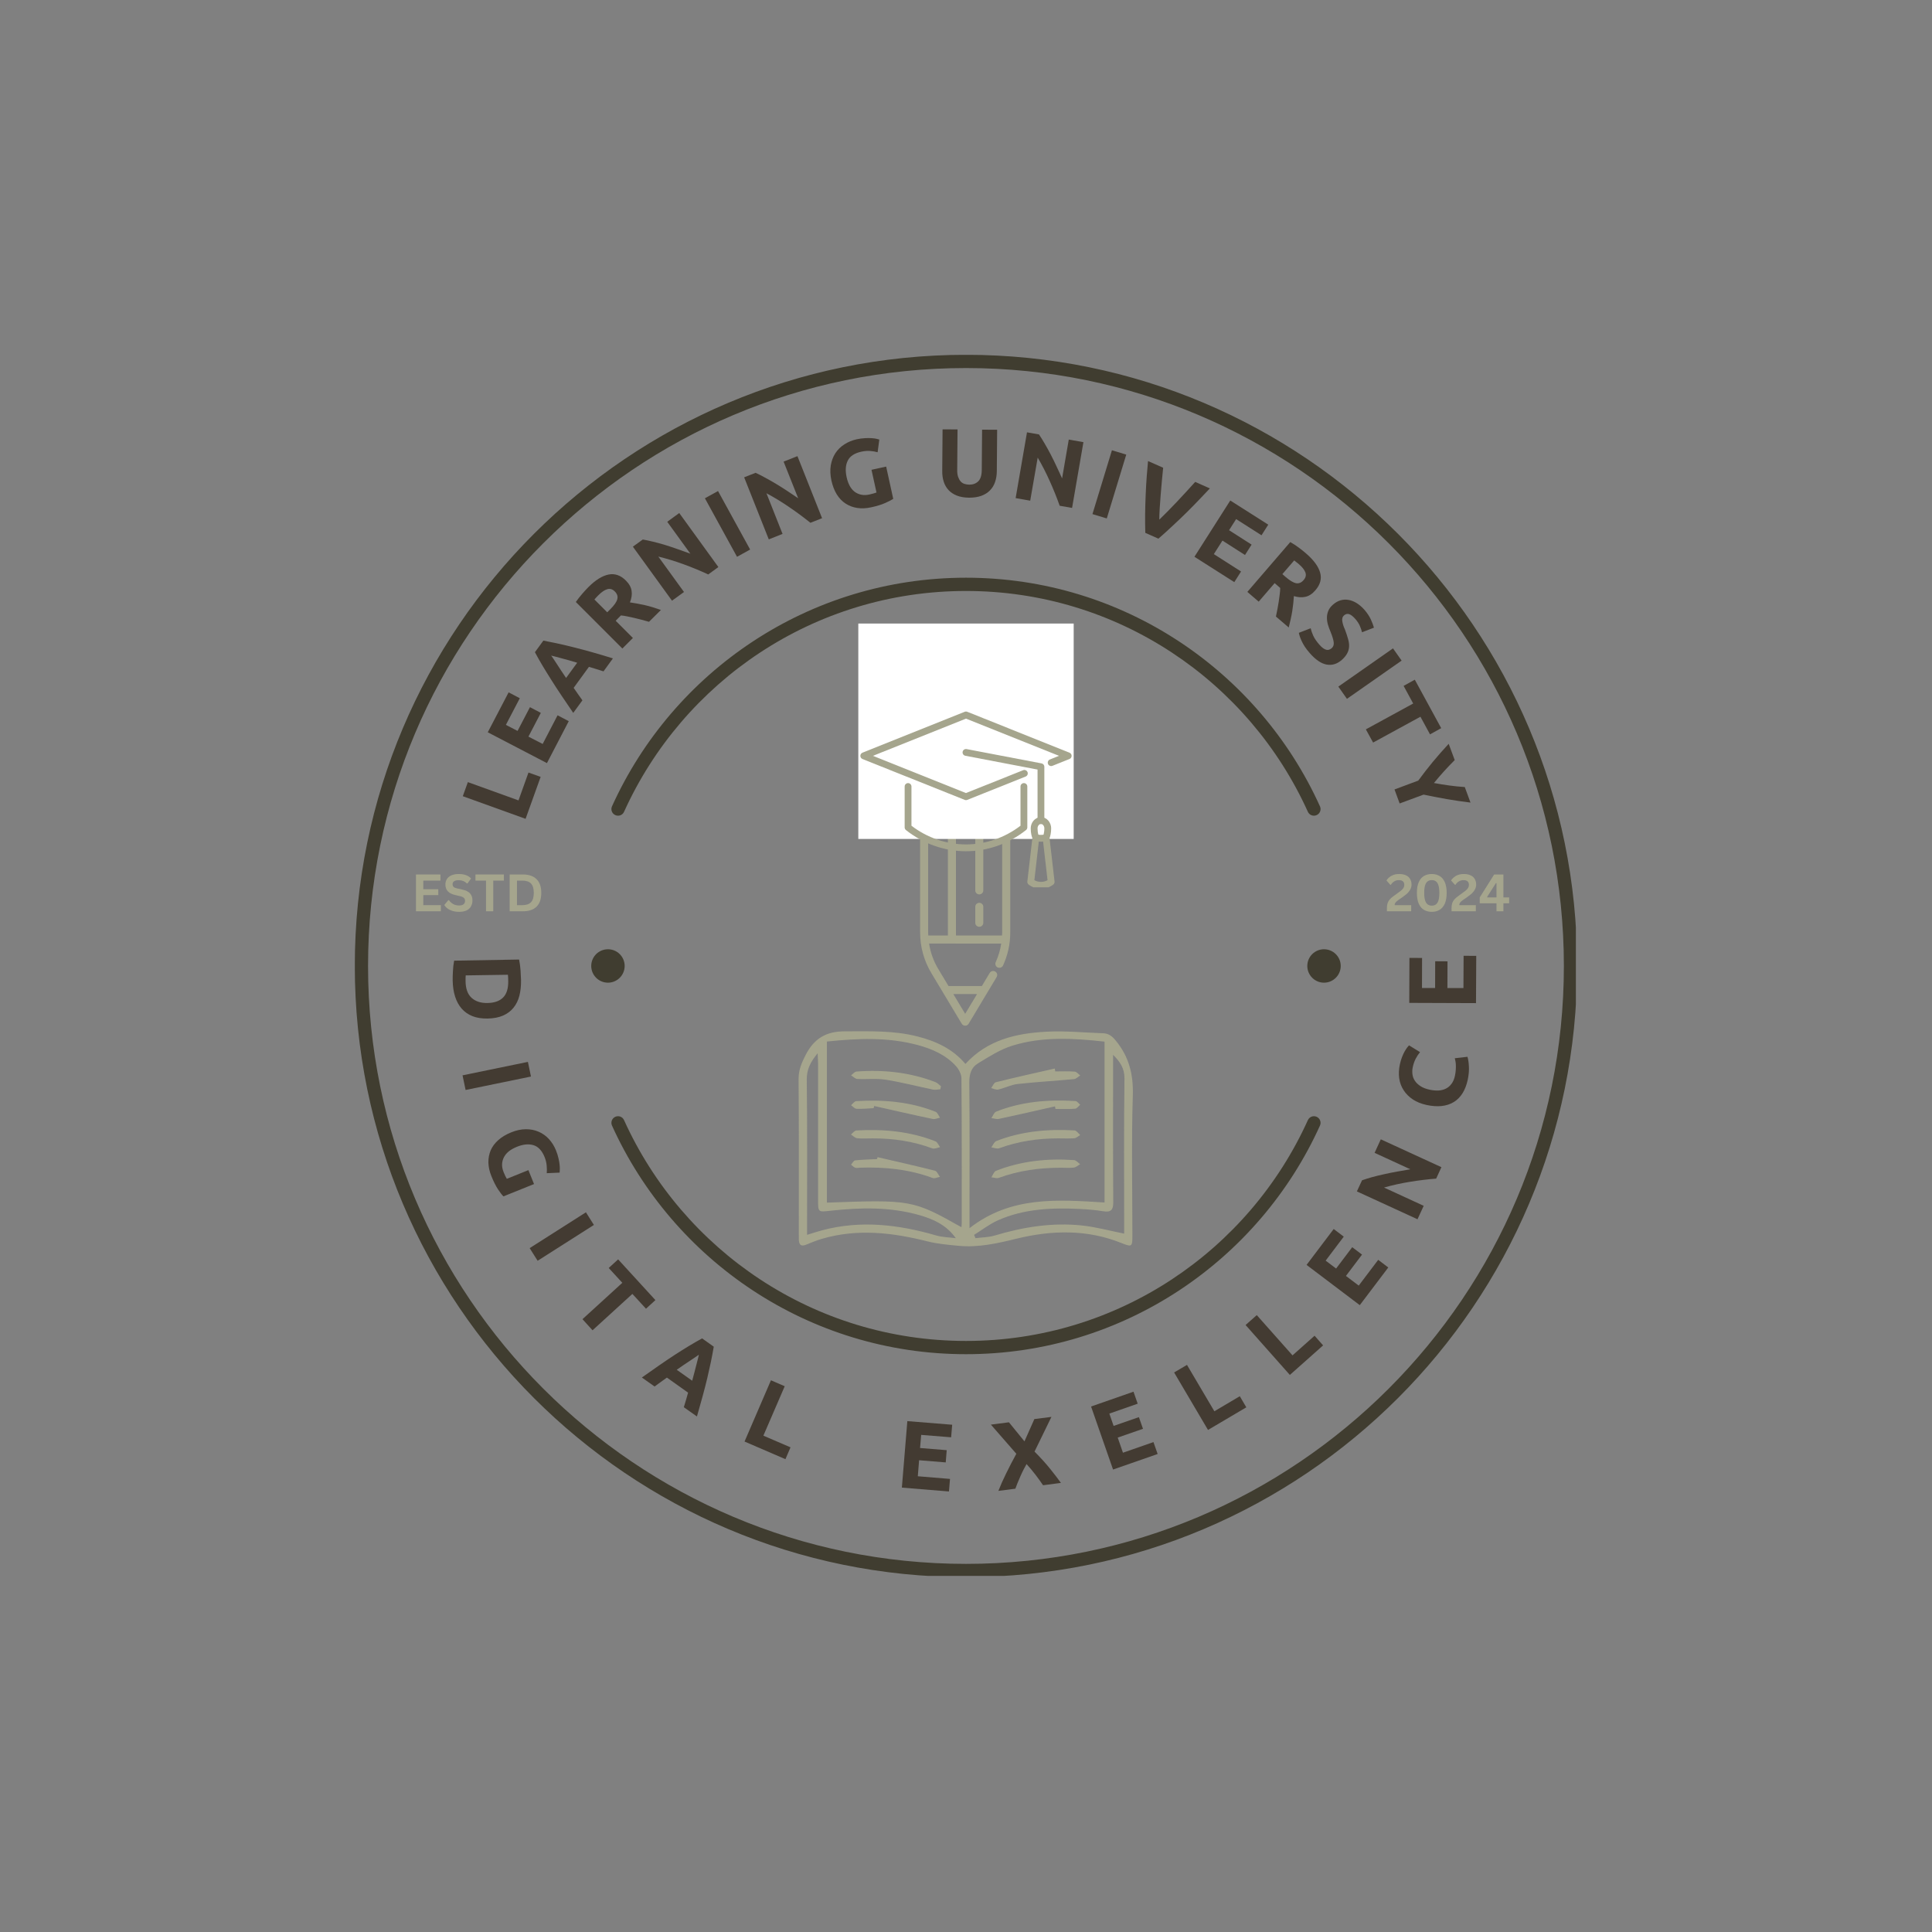 <svg xmlns="http://www.w3.org/2000/svg" xmlns:xlink="http://www.w3.org/1999/xlink" width="500" zoomAndPan="magnify" viewBox="0 0 375 375" height="500" preserveAspectRatio="xMidYMid meet" version="1.0"><rect x="0" y="0" width="375" height="375" fill="#808080" stroke="none"/><defs><g/><clipPath id="3ffdafcf75"><path d="M 68.875 68.875 L 305.875 68.875 L 305.875 305.875 L 68.875 305.875 Z M 68.875 68.875 " clip-rule="nonzero"/></clipPath><clipPath id="3c58215ea6"><path d="M 178 127 L 197 127 L 197 200 L 178 200 Z M 178 127 " clip-rule="nonzero"/></clipPath><clipPath id="4666e57ecf"><path d="M 148.289 160.441 L 187.961 120.766 L 227.098 159.906 L 187.426 199.578 Z M 148.289 160.441 " clip-rule="nonzero"/></clipPath><clipPath id="74f2a8b6b6"><path d="M 148.289 160.441 L 187.961 120.766 L 227.098 159.906 L 187.426 199.578 Z M 148.289 160.441 " clip-rule="nonzero"/></clipPath><clipPath id="a44667ab14"><path d="M 166.598 121.035 L 208.402 121.035 L 208.402 162.836 L 166.598 162.836 Z M 166.598 121.035 " clip-rule="nonzero"/></clipPath><clipPath id="418291fb1c"><path d="M 166.961 138.109 L 207.902 138.109 L 207.902 156 L 166.961 156 Z M 166.961 138.109 " clip-rule="nonzero"/></clipPath><clipPath id="e334b91f88"><path d="M 199 158 L 205 158 L 205 172.23 L 199 172.23 Z M 199 158 " clip-rule="nonzero"/></clipPath></defs><g clip-path="url(#3ffdafcf75)"><path fill="#403d30" d="M 187.5 306.117 C 122.027 306.117 68.867 252.957 68.867 187.492 C 68.867 122.023 122.027 68.867 187.5 68.867 C 252.969 68.867 306.117 122.023 306.117 187.492 C 306.117 252.957 252.969 306.117 187.5 306.117 Z M 187.5 303.547 C 251.543 303.547 303.547 251.543 303.547 187.492 C 303.547 123.438 251.543 71.438 187.5 71.438 C 123.449 71.438 71.438 123.438 71.438 187.492 C 71.438 251.543 123.449 303.547 187.5 303.547 Z M 260.234 187.492 C 260.234 189.281 258.777 190.738 256.988 190.738 C 255.203 190.738 253.746 189.281 253.746 187.492 C 253.746 185.699 255.203 184.25 256.988 184.25 C 258.777 184.25 260.234 185.699 260.234 187.492 Z M 121.125 157.578 C 120.836 158.223 120.082 158.504 119.43 158.211 C 118.785 157.922 118.496 157.16 118.785 156.516 C 130.613 130.355 156.945 112.133 187.5 112.133 C 218.047 112.133 244.379 130.355 256.207 156.516 C 256.5 157.16 256.207 157.922 255.562 158.211 C 254.914 158.504 254.16 158.223 253.859 157.578 C 242.441 132.301 217.012 114.707 187.5 114.707 C 157.98 114.707 132.551 132.301 121.125 157.578 Z M 253.859 217.414 C 254.16 216.762 254.914 216.48 255.562 216.77 C 256.207 217.062 256.5 217.824 256.207 218.469 C 244.379 244.625 218.047 262.848 187.5 262.848 C 156.945 262.848 130.613 244.625 118.785 218.469 C 118.496 217.824 118.785 217.062 119.43 216.77 C 120.082 216.48 120.836 216.762 121.125 217.414 C 132.551 242.68 157.98 260.277 187.5 260.277 C 217.012 260.277 242.441 242.68 253.859 217.414 Z M 121.246 187.492 C 121.246 189.281 119.789 190.738 118.008 190.738 C 116.207 190.738 114.758 189.281 114.758 187.492 C 114.758 185.699 116.207 184.25 118.008 184.25 C 119.789 184.25 121.246 185.699 121.246 187.492 Z M 121.246 187.492 " fill-opacity="1" fill-rule="evenodd"/></g><g fill="#433b32" fill-opacity="1"><g transform="translate(87.944, 184.965)"><g><path d="M 2.453 4.359 C 2.441 4.492 2.43 4.648 2.422 4.828 C 2.422 5.016 2.422 5.234 2.422 5.484 C 2.441 6.941 2.828 8.016 3.578 8.703 C 4.336 9.398 5.363 9.738 6.656 9.719 C 8.008 9.695 9.023 9.344 9.703 8.656 C 10.391 7.977 10.723 6.91 10.703 5.453 C 10.703 5.254 10.695 5.047 10.688 4.828 C 10.676 4.617 10.66 4.422 10.641 4.234 Z M 6.703 12.734 C 5.578 12.754 4.594 12.598 3.75 12.266 C 2.914 11.93 2.219 11.441 1.656 10.797 C 1.102 10.16 0.68 9.383 0.391 8.469 C 0.098 7.551 -0.055 6.52 -0.078 5.375 C -0.086 4.852 -0.07 4.242 -0.031 3.547 C 0 2.848 0.078 2.164 0.203 1.5 L 12.812 1.281 C 12.945 1.945 13.039 2.645 13.094 3.375 C 13.145 4.102 13.176 4.727 13.188 5.25 C 13.207 6.363 13.102 7.375 12.875 8.281 C 12.645 9.188 12.266 9.969 11.734 10.625 C 11.211 11.281 10.535 11.789 9.703 12.156 C 8.867 12.52 7.867 12.711 6.703 12.734 Z M 6.703 12.734 "/></g></g></g><g fill="#433b32" fill-opacity="1"><g transform="translate(89.482, 207.252)"><g><path d="M 12.984 -1.141 L 13.578 1.703 L 0.891 4.312 L 0.297 1.469 Z M 12.984 -1.141 "/></g></g></g><g fill="#433b32" fill-opacity="1"><g transform="translate(92.843, 221.355)"><g><path d="M 12.859 3.219 C 12.348 1.969 11.629 1.203 10.703 0.922 C 9.773 0.641 8.707 0.742 7.5 1.234 C 6.906 1.473 6.395 1.754 5.969 2.078 C 5.551 2.41 5.227 2.785 5 3.203 C 4.77 3.629 4.641 4.086 4.609 4.578 C 4.586 5.078 4.688 5.602 4.906 6.156 C 5.031 6.445 5.141 6.695 5.234 6.906 C 5.336 7.125 5.438 7.305 5.531 7.453 L 9.719 5.766 L 10.812 8.469 L 4.875 10.859 C 4.602 10.598 4.25 10.141 3.812 9.484 C 3.383 8.828 2.957 7.973 2.531 6.922 C 2.164 6.016 1.973 5.133 1.953 4.281 C 1.941 3.438 2.094 2.645 2.406 1.906 C 2.727 1.176 3.219 0.52 3.875 -0.062 C 4.539 -0.656 5.375 -1.156 6.375 -1.562 C 7.375 -1.969 8.32 -2.172 9.219 -2.172 C 10.113 -2.18 10.941 -2.02 11.703 -1.688 C 12.461 -1.363 13.129 -0.891 13.703 -0.266 C 14.273 0.359 14.727 1.082 15.062 1.906 C 15.289 2.469 15.457 2.992 15.562 3.484 C 15.676 3.973 15.75 4.398 15.781 4.766 C 15.82 5.129 15.832 5.438 15.812 5.688 C 15.801 5.945 15.789 6.133 15.781 6.25 L 13.281 6.359 C 13.32 5.91 13.316 5.414 13.266 4.875 C 13.223 4.344 13.086 3.789 12.859 3.219 Z M 12.859 3.219 "/></g></g></g><g fill="#433b32" fill-opacity="1"><g transform="translate(101.995, 240.995)"><g><path d="M 11.734 -5.688 L 13.281 -3.234 L 2.359 3.719 L 0.812 1.266 Z M 11.734 -5.688 "/></g></g></g><g fill="#433b32" fill-opacity="1"><g transform="translate(110.167, 252.896)"><g><path d="M 17.047 -0.547 L 15.219 1.125 L 12.578 -1.75 L 4.844 5.312 L 2.891 3.156 L 10.625 -3.906 L 7.984 -6.781 L 9.812 -8.453 Z M 17.047 -0.547 "/></g></g></g><g fill="#433b32" fill-opacity="1"><g transform="translate(124.432, 267.264)"><g><path d="M 8.297 5.875 C 8.441 5.426 8.582 4.961 8.719 4.484 C 8.852 4.004 8.988 3.523 9.125 3.047 L 5.016 0.125 C 4.609 0.414 4.203 0.707 3.797 1 C 3.391 1.289 3 1.578 2.625 1.859 L 0.156 0.109 C 1.352 -0.742 2.473 -1.531 3.516 -2.25 C 4.555 -2.969 5.547 -3.633 6.484 -4.25 C 7.43 -4.863 8.344 -5.438 9.219 -5.969 C 10.094 -6.5 10.969 -7.004 11.844 -7.484 L 14.109 -5.875 C 13.941 -4.895 13.754 -3.898 13.547 -2.891 C 13.336 -1.891 13.102 -0.844 12.844 0.25 C 12.582 1.344 12.285 2.5 11.953 3.719 C 11.617 4.945 11.25 6.266 10.844 7.672 Z M 11.219 -4.312 C 11.07 -4.195 10.852 -4.047 10.562 -3.859 C 10.27 -3.672 9.938 -3.445 9.562 -3.188 C 9.188 -2.938 8.77 -2.66 8.312 -2.359 C 7.863 -2.055 7.398 -1.734 6.922 -1.391 L 9.922 0.734 C 10.078 0.16 10.223 -0.383 10.359 -0.906 C 10.504 -1.438 10.629 -1.922 10.734 -2.359 C 10.848 -2.797 10.945 -3.18 11.031 -3.516 C 11.113 -3.848 11.176 -4.113 11.219 -4.312 Z M 11.219 -4.312 "/></g></g></g><g fill="#433b32" fill-opacity="1"><g transform="translate(143.141, 279.208)"><g><path d="M 10.297 1.719 L 9.312 4.016 L 1.375 0.594 L 6.5 -11.297 L 9.172 -10.141 L 5.031 -0.547 Z M 10.297 1.719 "/></g></g></g><g fill="#433b32" fill-opacity="1"><g transform="translate(160.882, 285.86)"><g/></g></g><g fill="#433b32" fill-opacity="1"><g transform="translate(173.552, 288.619)"><g><path d="M 1.5 0.125 L 2.562 -12.781 L 11.266 -12.078 L 11.062 -9.641 L 5.25 -10.109 L 5.031 -7.562 L 10.203 -7.141 L 10.016 -4.766 L 4.844 -5.188 L 4.594 -2.078 L 10.844 -1.562 L 10.641 0.875 Z M 1.5 0.125 "/></g></g></g><g fill="#433b32" fill-opacity="1"><g transform="translate(193.598, 289.409)"><g><path d="M 8.859 -1.125 C 8.41 -1.789 7.922 -2.469 7.391 -3.156 C 6.867 -3.844 6.289 -4.535 5.656 -5.234 C 5.508 -4.984 5.32 -4.641 5.094 -4.203 C 4.875 -3.773 4.66 -3.32 4.453 -2.844 C 4.254 -2.375 4.062 -1.922 3.875 -1.484 C 3.695 -1.047 3.566 -0.703 3.484 -0.453 L 0.188 -0.031 C 0.602 -1.094 1.102 -2.219 1.688 -3.406 C 2.27 -4.602 2.93 -5.879 3.672 -7.234 L -1.266 -12.891 L 2.234 -13.344 L 5.25 -9.641 L 7.172 -13.969 L 10.484 -14.391 L 7.203 -7.656 C 8.41 -6.445 9.438 -5.312 10.281 -4.25 C 11.133 -3.188 11.816 -2.297 12.328 -1.578 Z M 8.859 -1.125 "/></g></g></g><g fill="#433b32" fill-opacity="1"><g transform="translate(214.62, 285.737)"><g><path d="M 1.422 -0.5 L -2.844 -12.734 L 5.391 -15.609 L 6.203 -13.281 L 0.703 -11.359 L 1.531 -8.969 L 6.438 -10.672 L 7.234 -8.406 L 2.328 -6.703 L 3.344 -3.766 L 9.266 -5.828 L 10.078 -3.516 Z M 1.422 -0.5 "/></g></g></g><g fill="#433b32" fill-opacity="1"><g transform="translate(233.176, 278.317)"><g><path d="M 7.469 -7.312 L 8.734 -5.156 L 1.297 -0.766 L -5.281 -11.922 L -2.781 -13.391 L 2.531 -4.391 Z M 7.469 -7.312 "/></g></g></g><g fill="#433b32" fill-opacity="1"><g transform="translate(249.236, 267.873)"><g><path d="M 5.922 -8.609 L 7.578 -6.734 L 1.125 -1 L -7.469 -10.688 L -5.297 -12.609 L 1.641 -4.797 Z M 5.922 -8.609 "/></g></g></g><g fill="#433b32" fill-opacity="1"><g transform="translate(263.026, 254.533)"><g><path d="M 0.906 -1.203 L -9.422 -9.016 L -4.156 -15.984 L -2.203 -14.5 L -5.719 -9.844 L -3.688 -8.312 L -0.562 -12.453 L 1.344 -11.016 L -1.781 -6.875 L 0.703 -5 L 4.484 -10 L 6.438 -8.516 Z M 0.906 -1.203 "/></g></g></g><g fill="#433b32" fill-opacity="1"><g transform="translate(274.511, 238.017)"><g><path d="M 4.25 -9.25 C 2.562 -9.113 0.859 -8.906 -0.859 -8.625 C -2.586 -8.344 -4.258 -7.973 -5.875 -7.516 L 1.828 -3.969 L 0.625 -1.359 L -11.141 -6.766 L -10.141 -8.922 C -9.598 -9.117 -8.953 -9.32 -8.203 -9.531 C -7.453 -9.738 -6.66 -9.93 -5.828 -10.109 C -4.992 -10.297 -4.141 -10.469 -3.266 -10.625 C -2.391 -10.789 -1.555 -10.938 -0.766 -11.062 L -7.703 -14.25 L -6.5 -16.875 L 5.266 -11.469 Z M 4.25 -9.25 "/></g></g></g><g fill="#433b32" fill-opacity="1"><g transform="translate(283.081, 216.747)"><g><path d="M 1.812 -7.188 C 1.363 -5.113 0.453 -3.66 -0.922 -2.828 C -2.297 -2.004 -4.039 -1.816 -6.156 -2.266 C -7.207 -2.492 -8.102 -2.852 -8.844 -3.344 C -9.594 -3.844 -10.191 -4.441 -10.641 -5.141 C -11.098 -5.848 -11.383 -6.625 -11.5 -7.469 C -11.613 -8.312 -11.57 -9.195 -11.375 -10.125 C -11.258 -10.664 -11.117 -11.145 -10.953 -11.562 C -10.785 -11.988 -10.613 -12.359 -10.438 -12.672 C -10.258 -12.984 -10.094 -13.238 -9.938 -13.438 C -9.789 -13.633 -9.676 -13.77 -9.594 -13.844 L -7.453 -12.531 C -7.742 -12.188 -8.02 -11.77 -8.281 -11.281 C -8.539 -10.789 -8.738 -10.219 -8.875 -9.562 C -8.969 -9.125 -8.984 -8.676 -8.922 -8.219 C -8.867 -7.77 -8.711 -7.352 -8.453 -6.969 C -8.203 -6.582 -7.836 -6.234 -7.359 -5.922 C -6.891 -5.617 -6.297 -5.391 -5.578 -5.234 C -4.984 -5.109 -4.422 -5.055 -3.891 -5.078 C -3.359 -5.109 -2.879 -5.227 -2.453 -5.438 C -2.023 -5.645 -1.656 -5.957 -1.344 -6.375 C -1.031 -6.789 -0.805 -7.32 -0.672 -7.969 C -0.586 -8.383 -0.535 -8.766 -0.516 -9.109 C -0.492 -9.453 -0.488 -9.758 -0.5 -10.031 C -0.508 -10.301 -0.535 -10.539 -0.578 -10.75 C -0.629 -10.957 -0.672 -11.156 -0.703 -11.344 L 1.75 -11.625 C 1.895 -11.176 1.988 -10.562 2.031 -9.781 C 2.082 -9.008 2.008 -8.145 1.812 -7.188 Z M 1.812 -7.188 "/></g></g></g><g fill="#433b32" fill-opacity="1"><g transform="translate(286.491, 196.206)"><g><path d="M 0 -1.5 L -12.953 -1.547 L -12.922 -10.281 L -10.469 -10.266 L -10.484 -4.438 L -7.938 -4.438 L -7.922 -9.625 L -5.531 -9.609 L -5.547 -4.422 L -2.438 -4.422 L -2.406 -10.688 L 0.047 -10.672 Z M 0 -1.5 "/></g></g></g><g clip-path="url(#3c58215ea6)"><g clip-path="url(#4666e57ecf)"><g clip-path="url(#74f2a8b6b6)"><path fill="#a5a58d" d="M 183.668 127.164 C 182.312 127.16 181.039 127.688 180.078 128.648 C 179.121 129.605 178.594 130.883 178.594 132.238 L 178.594 149.219 C 178.594 149.652 178.941 150 179.375 150 C 179.809 150 180.156 149.652 180.156 149.219 L 180.156 143.562 L 183.988 143.562 L 183.988 181.582 L 180.176 181.582 C 180.168 181.395 180.156 181.203 180.156 181.012 L 180.156 152.062 C 180.156 151.629 179.809 151.281 179.375 151.281 C 178.945 151.281 178.594 151.629 178.594 152.062 L 178.594 181.012 C 178.594 183.781 179.348 186.5 180.773 188.875 L 186.672 198.707 C 186.812 198.941 187.066 199.086 187.34 199.086 C 187.551 199.086 187.75 199.004 187.895 198.859 C 187.938 198.812 187.977 198.762 188.012 198.707 L 193.445 189.648 C 193.668 189.277 193.547 188.797 193.18 188.578 C 192.809 188.355 192.328 188.477 192.105 188.844 L 190.578 191.391 L 184.105 191.391 L 182.113 188.07 C 181.203 186.555 180.605 184.879 180.332 183.145 L 184.77 183.145 C 184.77 183.145 184.77 183.148 184.77 183.148 C 184.77 183.148 184.77 183.145 184.77 183.145 L 194.34 183.148 C 194.145 184.383 193.801 185.59 193.27 186.746 C 193.09 187.137 193.262 187.602 193.652 187.781 C 193.961 187.922 194.309 187.848 194.531 187.625 C 194.598 187.562 194.648 187.484 194.691 187.398 C 195.617 185.379 196.09 183.23 196.09 181.012 L 196.09 132.238 C 196.09 129.438 193.812 127.164 191.012 127.164 Z M 189.641 192.953 L 187.34 196.785 L 185.043 192.953 Z M 180.156 139.348 L 194.523 139.344 L 194.523 142 L 180.156 142 Z M 194.523 181.012 C 194.523 181.203 194.504 181.391 194.496 181.582 L 185.551 181.582 L 185.551 143.562 L 189.297 143.562 L 189.297 172.82 C 189.297 173.254 189.645 173.605 190.078 173.605 C 190.293 173.605 190.488 173.516 190.633 173.375 C 190.773 173.234 190.859 173.039 190.859 172.82 L 190.859 143.562 L 194.523 143.562 Z M 194.523 132.238 L 194.523 137.781 L 180.156 137.781 L 180.156 132.238 C 180.156 131.297 180.523 130.418 181.188 129.754 C 181.848 129.09 182.73 128.727 183.668 128.727 L 191.012 128.723 C 192.949 128.727 194.523 130.301 194.523 132.238 Z M 190.078 175.234 C 190.512 175.234 190.859 175.582 190.859 176.016 L 190.859 179.109 C 190.859 179.324 190.773 179.52 190.633 179.664 C 190.492 179.805 190.297 179.891 190.078 179.891 C 189.648 179.891 189.297 179.543 189.297 179.109 L 189.297 176.016 C 189.297 175.582 189.648 175.234 190.078 175.234 Z M 190.078 175.234 " fill-opacity="1" fill-rule="nonzero"/></g></g></g><g clip-path="url(#a44667ab14)"><path fill="#ffffff" d="M 166.598 121.035 L 208.402 121.035 L 208.402 162.836 L 166.598 162.836 Z M 166.598 121.035 " fill-opacity="1" fill-rule="nonzero"/></g><g clip-path="url(#418291fb1c)"><path fill="#a5a58d" d="M 187.496 155.305 C 187.414 155.305 187.328 155.289 187.25 155.258 L 167.41 147.324 C 167.16 147.223 166.996 146.98 166.996 146.707 C 166.996 146.438 167.16 146.195 167.41 146.094 L 187.25 138.156 C 187.41 138.094 187.586 138.094 187.742 138.156 L 207.582 146.094 C 207.836 146.195 208 146.438 208 146.707 C 208 146.98 207.836 147.223 207.582 147.324 L 204.277 148.645 C 203.941 148.781 203.555 148.617 203.418 148.277 C 203.281 147.938 203.449 147.551 203.785 147.414 L 205.559 146.707 L 187.496 139.484 L 169.438 146.707 L 187.496 153.93 L 198.582 149.5 C 198.918 149.359 199.305 149.527 199.441 149.867 C 199.582 150.207 199.414 150.59 199.074 150.727 L 187.742 155.258 C 187.664 155.289 187.578 155.305 187.496 155.305 " fill-opacity="1" fill-rule="nonzero"/></g><path fill="#a5a58d" d="M 187.496 165.227 C 183.316 165.227 179.18 163.766 175.844 161.113 C 175.688 160.988 175.594 160.797 175.594 160.598 L 175.594 152.66 C 175.594 152.297 175.891 152 176.254 152 C 176.617 152 176.914 152.297 176.914 152.66 L 176.914 160.273 C 179.973 162.617 183.719 163.902 187.496 163.902 C 191.273 163.902 195.02 162.617 198.078 160.273 L 198.078 152.66 C 198.078 152.297 198.375 152 198.742 152 C 199.105 152 199.402 152.297 199.402 152.66 L 199.402 160.598 C 199.402 160.797 199.309 160.988 199.152 161.113 C 195.816 163.766 191.676 165.227 187.496 165.227 " fill-opacity="1" fill-rule="nonzero"/><path fill="#a5a58d" d="M 202.047 163.375 C 201.652 163.375 201.258 163.324 200.879 163.219 C 200.527 163.121 200.32 162.758 200.418 162.406 C 200.516 162.051 200.883 161.848 201.23 161.941 C 201.762 162.09 202.336 162.09 202.863 161.941 C 203.211 161.848 203.578 162.051 203.676 162.406 C 203.773 162.758 203.566 163.121 203.215 163.219 C 202.84 163.324 202.441 163.375 202.047 163.375 " fill-opacity="1" fill-rule="nonzero"/><g clip-path="url(#e334b91f88)"><path fill="#a5a58d" d="M 200.77 170.848 C 201.551 171.281 202.543 171.281 203.328 170.848 L 202.383 162.656 C 202.367 162.523 202.395 162.391 202.457 162.27 C 202.457 162.27 202.707 161.746 202.707 160.773 C 202.707 160.379 202.438 159.934 202.047 159.934 C 201.656 159.934 201.387 160.379 201.387 160.773 C 201.387 161.75 201.641 162.273 201.645 162.277 C 201.703 162.395 201.727 162.527 201.711 162.656 Z M 202.047 172.5 C 201.188 172.5 200.363 172.227 199.668 171.707 C 199.48 171.566 199.379 171.336 199.406 171.105 L 200.379 162.68 C 200.258 162.367 200.062 161.727 200.062 160.773 C 200.062 159.734 200.824 158.613 202.047 158.613 C 203.273 158.613 204.031 159.734 204.031 160.773 C 204.031 161.727 203.836 162.367 203.715 162.68 L 204.688 171.105 C 204.715 171.336 204.617 171.566 204.426 171.707 C 203.73 172.227 202.906 172.5 202.047 172.5 " fill-opacity="1" fill-rule="nonzero"/></g><path fill="#a5a58d" d="M 202.047 159.934 C 201.684 159.934 201.387 159.637 201.387 159.273 L 201.387 149.371 L 187.375 146.695 C 187.016 146.629 186.777 146.281 186.848 145.922 C 186.914 145.562 187.262 145.328 187.621 145.398 L 202.172 148.176 C 202.484 148.234 202.707 148.508 202.707 148.824 L 202.707 159.273 C 202.707 159.637 202.41 159.934 202.047 159.934 " fill-opacity="1" fill-rule="nonzero"/><path fill="#a5a58d" d="M 187.387 206.508 C 191.688 201.801 197.285 200.559 203.137 200.25 C 206.793 200.055 210.496 200.434 214.168 200.559 C 215.23 200.602 215.887 201.145 216.57 201.984 C 219.141 205.109 220.004 208.531 219.879 212.625 C 219.598 221.699 219.797 230.789 219.797 239.879 C 219.797 242.031 219.684 242.074 217.645 241.262 C 210.996 238.598 204.184 238.762 197.383 240.41 C 193.625 241.332 189.914 242.184 186.031 241.809 C 184.035 241.613 181.996 241.445 180.055 240.957 C 173.238 239.238 166.426 238.441 159.543 240.453 C 158.492 240.762 157.477 241.18 156.457 241.598 C 155.508 241.988 155.102 241.625 155.059 240.691 C 155.047 240.258 155.047 239.812 155.047 239.363 C 155.047 229.395 155.086 219.438 155.004 209.469 C 154.988 207.668 155.605 206.27 156.398 204.719 C 158.062 201.535 160.379 200.18 163.969 200.18 C 168.703 200.18 173.434 199.984 178.07 201.172 C 181.633 202.082 184.898 203.547 187.387 206.508 Z M 188.18 238.387 C 196.254 232.09 205.355 232.855 214.391 233.402 C 214.391 222.93 214.391 212.594 214.391 202.18 C 208.332 201.508 202.328 201.16 196.504 202.961 C 194.145 203.688 191.98 205.098 189.828 206.395 C 188.543 207.164 188.125 208.477 188.141 210.082 C 188.223 218.168 188.18 226.266 188.18 234.352 C 188.18 235.594 188.18 236.852 188.18 238.387 Z M 160.504 202.164 C 160.504 212.707 160.504 223.066 160.504 233.43 C 176.844 232.828 177.246 232.914 186.617 238.203 C 186.645 237.898 186.672 237.645 186.672 237.395 C 186.672 228.039 186.699 218.684 186.617 209.328 C 186.617 208.504 186.102 207.527 185.527 206.898 C 183.531 204.719 180.906 203.59 178.113 202.836 C 172.332 201.285 166.48 201.535 160.504 202.164 Z M 185.516 240.328 C 183.711 237.773 181.184 236.641 178.504 235.871 C 172.793 234.227 166.984 234.363 161.16 235.008 C 158.789 235.273 158.789 235.312 158.789 232.855 C 158.789 224.047 158.789 215.25 158.789 206.438 C 158.789 205.863 158.73 205.293 158.703 204.441 C 157.32 206.117 156.582 207.539 156.594 209.539 C 156.707 218.949 156.652 228.359 156.652 237.773 C 156.652 238.359 156.652 238.957 156.652 239.684 C 157.727 239.352 158.605 239.059 159.5 238.82 C 167.027 236.793 174.414 237.676 181.758 239.812 C 182.945 240.16 184.258 240.16 185.516 240.328 Z M 216.051 204.746 C 216.051 205.656 216.051 206.562 216.051 207.457 C 216.051 216.102 216.023 224.73 216.082 233.375 C 216.094 234.855 215.621 235.344 214.141 235.105 C 212.633 234.855 211.082 234.727 209.547 234.656 C 204.129 234.395 198.75 234.617 193.695 236.863 C 192.062 237.59 190.609 238.734 189.074 239.684 C 189.16 239.895 189.258 240.117 189.34 240.328 C 190.555 240.172 191.824 240.172 192.984 239.84 C 198.57 238.164 204.238 237.242 210.062 237.871 C 212.758 238.164 215.41 238.891 218.203 239.449 C 218.203 238.93 218.203 238.332 218.203 237.73 C 218.203 228.262 218.133 218.797 218.258 209.344 C 218.285 207.371 217.406 206.074 216.051 204.746 Z M 216.051 204.746 " fill-opacity="1" fill-rule="nonzero"/><path fill="#a5a58d" d="M 205.414 220.961 C 201.488 220.961 197.664 221.504 193.961 222.871 C 193.527 223.039 192.93 222.773 192.41 222.707 C 192.734 222.285 192.957 221.645 193.375 221.477 C 198.262 219.562 203.375 219.117 208.566 219.41 C 208.945 219.438 209.309 219.996 209.672 220.305 C 209.293 220.527 208.93 220.891 208.539 220.934 C 207.492 221.016 206.445 220.961 205.414 220.961 Z M 205.414 220.961 " fill-opacity="1" fill-rule="nonzero"/><path fill="#a5a58d" d="M 204.824 207.961 C 206.082 207.961 207.352 207.902 208.598 208 C 208.973 208.027 209.309 208.477 209.672 208.742 C 209.266 208.992 208.891 209.41 208.469 209.453 C 204.824 209.801 201.168 210 197.535 210.402 C 196.254 210.543 195.039 211.184 193.766 211.477 C 193.348 211.574 192.844 211.312 192.383 211.199 C 192.676 210.809 192.914 210.164 193.277 210.066 C 197.074 209.117 200.914 208.266 204.727 207.402 C 204.758 207.598 204.797 207.777 204.824 207.961 Z M 204.824 207.961 " fill-opacity="1" fill-rule="nonzero"/><path fill="#a5a58d" d="M 205.957 226.656 C 201.824 226.656 197.773 227.188 193.863 228.625 C 193.461 228.781 192.914 228.555 192.426 228.516 C 192.719 228.082 192.914 227.426 193.305 227.258 C 198.18 225.344 203.277 224.812 208.469 225.176 C 208.875 225.203 209.266 225.695 209.656 225.973 C 209.238 226.211 208.848 226.574 208.414 226.629 C 207.617 226.727 206.781 226.656 205.957 226.656 Z M 205.957 226.656 " fill-opacity="1" fill-rule="nonzero"/><path fill="#a5a58d" d="M 204.77 214.746 C 201.141 215.57 197.523 216.395 193.891 217.176 C 193.43 217.273 192.914 217.078 192.426 217.023 C 192.734 216.59 192.941 215.934 193.348 215.766 C 198.305 213.797 203.484 213.391 208.75 213.711 C 209.07 213.727 209.363 214.188 209.672 214.438 C 209.336 214.703 209.016 215.191 208.652 215.207 C 207.395 215.305 206.125 215.25 204.867 215.25 C 204.84 215.082 204.812 214.914 204.77 214.746 Z M 204.77 214.746 " fill-opacity="1" fill-rule="nonzero"/><path fill="#a5a58d" d="M 169.344 220.961 C 168.352 220.961 167.359 221.031 166.383 220.934 C 165.949 220.891 165.574 220.457 165.168 220.207 C 165.52 219.926 165.852 219.438 166.23 219.422 C 171.48 219.129 176.633 219.578 181.578 221.531 C 181.969 221.688 182.176 222.273 182.469 222.664 C 181.969 222.762 181.367 223.055 180.961 222.902 C 177.207 221.504 173.324 220.945 169.344 220.961 Z M 169.344 220.961 " fill-opacity="1" fill-rule="nonzero"/><path fill="#a5a58d" d="M 182.527 211.422 C 182.051 211.449 181.547 211.59 181.102 211.492 C 178.059 210.863 175.043 210.066 171.969 209.578 C 170.152 209.285 168.254 209.523 166.398 209.426 C 165.98 209.398 165.586 208.965 165.184 208.727 C 165.531 208.477 165.867 208.016 166.242 207.988 C 171.496 207.582 176.633 208.141 181.578 210.039 C 181.969 210.195 182.289 210.57 182.637 210.836 C 182.594 211.031 182.566 211.227 182.527 211.422 Z M 182.527 211.422 " fill-opacity="1" fill-rule="nonzero"/><path fill="#a5a58d" d="M 170.336 224.605 C 174.051 225.469 177.766 226.293 181.465 227.23 C 181.871 227.328 182.121 228.012 182.441 228.43 C 181.969 228.516 181.438 228.793 181.047 228.652 C 176.492 226.965 171.789 226.488 166.984 226.645 C 166.648 226.656 166.301 226.754 166.008 226.656 C 165.699 226.547 165.449 226.266 165.184 226.055 C 165.449 225.777 165.684 225.273 165.965 225.234 C 167.375 225.078 168.801 225.051 170.223 224.98 C 170.266 224.84 170.293 224.73 170.336 224.605 Z M 170.336 224.605 " fill-opacity="1" fill-rule="nonzero"/><path fill="#a5a58d" d="M 169.566 215.094 C 168.465 215.152 167.375 215.262 166.273 215.219 C 165.895 215.207 165.547 214.773 165.184 214.523 C 165.52 214.242 165.84 213.742 166.203 213.727 C 171.465 213.418 176.633 213.824 181.59 215.793 C 181.969 215.945 182.176 216.547 182.457 216.938 C 181.98 217.035 181.477 217.289 181.031 217.188 C 177.234 216.395 173.465 215.527 169.68 214.676 C 169.637 214.828 169.594 214.957 169.566 215.094 Z M 169.566 215.094 " fill-opacity="1" fill-rule="nonzero"/><g fill="#433b32" fill-opacity="1"><g transform="translate(101.5, 160.34)"><g><path d="M 1.078 -10.391 L 3.438 -9.547 L 0.516 -1.406 L -11.672 -5.797 L -10.688 -8.531 L -0.859 -4.984 Z M 1.078 -10.391 "/></g></g></g><g fill="#433b32" fill-opacity="1"><g transform="translate(105.473, 149.448)"><g><path d="M 0.688 -1.328 L -10.797 -7.312 L -6.75 -15.062 L -4.578 -13.922 L -7.281 -8.75 L -5.016 -7.578 L -2.609 -12.188 L -0.5 -11.078 L -2.906 -6.469 L -0.141 -5.047 L 2.75 -10.609 L 4.922 -9.469 Z M 0.688 -1.328 "/></g></g></g><g fill="#433b32" fill-opacity="1"><g transform="translate(111.157, 138.528)"><g><path d="M 5.984 -8.219 C 5.535 -8.363 5.07 -8.508 4.594 -8.656 C 4.113 -8.801 3.633 -8.945 3.156 -9.094 L 0.188 -5.016 C 0.477 -4.609 0.766 -4.195 1.047 -3.781 C 1.328 -3.363 1.609 -2.969 1.891 -2.594 L 0.109 -0.156 C -0.723 -1.375 -1.488 -2.504 -2.188 -3.547 C -2.895 -4.598 -3.547 -5.598 -4.141 -6.547 C -4.742 -7.492 -5.305 -8.406 -5.828 -9.281 C -6.359 -10.164 -6.859 -11.051 -7.328 -11.938 L -5.688 -14.188 C -4.719 -14 -3.727 -13.797 -2.719 -13.578 C -1.707 -13.359 -0.66 -13.109 0.422 -12.828 C 1.516 -12.555 2.664 -12.25 3.875 -11.906 C 5.094 -11.562 6.406 -11.172 7.812 -10.734 Z M -4.172 -11.281 C -4.055 -11.125 -3.898 -10.898 -3.703 -10.609 C -3.516 -10.316 -3.297 -9.984 -3.047 -9.609 C -2.805 -9.234 -2.535 -8.816 -2.234 -8.359 C -1.941 -7.898 -1.625 -7.426 -1.281 -6.938 L 0.875 -9.891 C 0.301 -10.066 -0.242 -10.227 -0.766 -10.375 C -1.285 -10.531 -1.766 -10.66 -2.203 -10.766 C -2.641 -10.879 -3.023 -10.984 -3.359 -11.078 C -3.703 -11.172 -3.973 -11.238 -4.172 -11.281 Z M -4.172 -11.281 "/></g></g></g><g fill="#433b32" fill-opacity="1"><g transform="translate(119.738, 126.941)"><g><path d="M -5.531 -12.984 C -4.156 -14.359 -2.852 -15.172 -1.625 -15.422 C -0.406 -15.672 0.719 -15.281 1.75 -14.25 C 2.395 -13.602 2.766 -12.93 2.859 -12.234 C 2.961 -11.547 2.852 -10.805 2.531 -10.016 C 2.945 -9.961 3.398 -9.891 3.891 -9.797 C 4.391 -9.703 4.898 -9.598 5.422 -9.484 C 5.941 -9.367 6.469 -9.227 7 -9.062 C 7.539 -8.895 8.055 -8.723 8.547 -8.547 L 6.234 -6.25 C 5.766 -6.375 5.289 -6.504 4.812 -6.641 C 4.332 -6.773 3.852 -6.895 3.375 -7 C 2.906 -7.102 2.453 -7.203 2.016 -7.297 C 1.578 -7.391 1.164 -7.453 0.781 -7.484 L -0.234 -6.453 L 3.109 -3.109 L 1.062 -1.062 L -7.969 -10.094 C -7.602 -10.625 -7.195 -11.145 -6.75 -11.656 C -6.312 -12.164 -5.906 -12.609 -5.531 -12.984 Z M -3.641 -11.359 C -3.785 -11.211 -3.914 -11.078 -4.031 -10.953 C -4.145 -10.828 -4.254 -10.703 -4.359 -10.578 L -1.875 -8.094 L -1.281 -8.688 C -0.508 -9.457 -0.055 -10.109 0.078 -10.641 C 0.223 -11.172 0.062 -11.672 -0.406 -12.141 C -0.852 -12.586 -1.336 -12.734 -1.859 -12.578 C -2.391 -12.43 -2.984 -12.023 -3.641 -11.359 Z M -3.641 -11.359 "/></g></g></g><g fill="#433b32" fill-opacity="1"><g transform="translate(129.216, 117.469)"><g><path d="M 8.25 -5.969 C 6.707 -6.688 5.117 -7.344 3.484 -7.938 C 1.848 -8.539 0.207 -9.039 -1.438 -9.438 L 3.547 -2.562 L 1.219 -0.875 L -6.375 -11.359 L -4.453 -12.75 C -3.891 -12.656 -3.227 -12.516 -2.469 -12.328 C -1.719 -12.148 -0.93 -11.938 -0.109 -11.688 C 0.703 -11.438 1.531 -11.16 2.375 -10.859 C 3.219 -10.566 4.02 -10.281 4.781 -10 L 0.297 -16.188 L 2.625 -17.891 L 10.219 -7.406 Z M 8.25 -5.969 "/></g></g></g><g fill="#433b32" fill-opacity="1"><g transform="translate(141.743, 108.793)"><g><path d="M -4.922 -12.078 L -2.375 -13.484 L 3.859 -2.125 L 1.312 -0.719 Z M -4.922 -12.078 "/></g></g></g><g fill="#433b32" fill-opacity="1"><g transform="translate(147.83, 105.24)"><g><path d="M 9.469 -3.766 C 8.156 -4.828 6.773 -5.848 5.328 -6.828 C 3.891 -7.816 2.426 -8.707 0.938 -9.5 L 4.062 -1.609 L 1.391 -0.547 L -3.391 -12.594 L -1.172 -13.469 C -0.641 -13.227 -0.035 -12.922 0.641 -12.547 C 1.328 -12.18 2.035 -11.781 2.766 -11.344 C 3.492 -10.906 4.227 -10.441 4.969 -9.953 C 5.719 -9.461 6.426 -8.988 7.094 -8.531 L 4.266 -15.641 L 6.953 -16.703 L 11.734 -4.656 Z M 9.469 -3.766 "/></g></g></g><g fill="#433b32" fill-opacity="1"><g transform="translate(161.846, 99.798)"><g><path d="M 5.328 -12.125 C 4.004 -11.832 3.129 -11.254 2.703 -10.391 C 2.273 -9.523 2.203 -8.453 2.484 -7.172 C 2.617 -6.555 2.812 -6.008 3.062 -5.531 C 3.312 -5.062 3.625 -4.676 4 -4.375 C 4.383 -4.082 4.816 -3.883 5.297 -3.781 C 5.773 -3.676 6.305 -3.688 6.891 -3.812 C 7.203 -3.883 7.473 -3.953 7.703 -4.016 C 7.93 -4.078 8.125 -4.141 8.281 -4.203 L 7.312 -8.609 L 10.156 -9.234 L 11.531 -2.969 C 11.219 -2.758 10.703 -2.492 9.984 -2.172 C 9.266 -1.848 8.348 -1.566 7.234 -1.328 C 6.285 -1.117 5.395 -1.078 4.562 -1.203 C 3.727 -1.328 2.973 -1.609 2.297 -2.047 C 1.617 -2.484 1.047 -3.078 0.578 -3.828 C 0.109 -4.586 -0.238 -5.488 -0.469 -6.531 C -0.695 -7.594 -0.738 -8.566 -0.594 -9.453 C -0.445 -10.336 -0.148 -11.129 0.297 -11.828 C 0.754 -12.523 1.336 -13.098 2.047 -13.547 C 2.754 -14.004 3.547 -14.332 4.422 -14.531 C 5.016 -14.656 5.555 -14.727 6.047 -14.75 C 6.547 -14.781 6.977 -14.781 7.344 -14.75 C 7.719 -14.727 8.031 -14.688 8.281 -14.625 C 8.531 -14.57 8.711 -14.523 8.828 -14.484 L 8.5 -12.016 C 8.07 -12.141 7.586 -12.223 7.047 -12.266 C 6.504 -12.305 5.93 -12.258 5.328 -12.125 Z M 5.328 -12.125 "/></g></g></g><g fill="#433b32" fill-opacity="1"><g transform="translate(175.882, 97.04)"><g/></g></g><g fill="#433b32" fill-opacity="1"><g transform="translate(181.529, 96.274)"><g><path d="M 6.562 0.328 C 5.645 0.316 4.859 0.18 4.203 -0.078 C 3.547 -0.336 3.004 -0.695 2.578 -1.156 C 2.148 -1.625 1.836 -2.172 1.641 -2.797 C 1.441 -3.422 1.348 -4.113 1.359 -4.875 L 1.422 -12.938 L 4.328 -12.922 L 4.266 -5.109 C 4.254 -4.586 4.305 -4.141 4.422 -3.766 C 4.547 -3.398 4.707 -3.098 4.906 -2.859 C 5.102 -2.629 5.348 -2.461 5.641 -2.359 C 5.941 -2.266 6.266 -2.211 6.609 -2.203 C 7.316 -2.203 7.895 -2.414 8.344 -2.844 C 8.789 -3.27 9.02 -4.008 9.031 -5.062 L 9.094 -12.875 L 12.016 -12.859 L 11.953 -4.797 C 11.941 -4.035 11.828 -3.336 11.609 -2.703 C 11.391 -2.066 11.055 -1.523 10.609 -1.078 C 10.172 -0.629 9.613 -0.281 8.938 -0.031 C 8.27 0.207 7.477 0.328 6.562 0.328 Z M 6.562 0.328 "/></g></g></g><g fill="#433b32" fill-opacity="1"><g transform="translate(195.651, 96.431)"><g><path d="M 10.031 1.734 C 9.469 0.141 8.828 -1.453 8.109 -3.047 C 7.398 -4.641 6.617 -6.16 5.766 -7.609 L 4.312 0.75 L 1.484 0.25 L 3.688 -12.516 L 6.016 -12.109 C 6.348 -11.617 6.707 -11.039 7.094 -10.375 C 7.488 -9.707 7.883 -8.992 8.281 -8.234 C 8.676 -7.473 9.062 -6.688 9.438 -5.875 C 9.82 -5.07 10.176 -4.305 10.5 -3.578 L 11.797 -11.109 L 14.641 -10.609 L 12.438 2.156 Z M 10.031 1.734 "/></g></g></g><g fill="#433b32" fill-opacity="1"><g transform="translate(210.606, 99.349)"><g><path d="M 5.219 -11.953 L 8 -11.109 L 4.219 1.281 L 1.438 0.438 Z M 5.219 -11.953 "/></g></g></g><g fill="#433b32" fill-opacity="1"><g transform="translate(217.41, 101.256)"><g><path d="M 4.891 2.172 C 4.859 0.973 4.848 -0.258 4.859 -1.531 C 4.879 -2.812 4.914 -4.066 4.969 -5.297 C 5.02 -6.523 5.086 -7.695 5.172 -8.812 C 5.254 -9.926 5.336 -10.91 5.422 -11.766 L 8.359 -10.469 C 8.285 -9.676 8.203 -8.82 8.109 -7.906 C 8.023 -7 7.945 -6.094 7.875 -5.188 C 7.812 -4.281 7.75 -3.41 7.688 -2.578 C 7.633 -1.742 7.609 -1.016 7.609 -0.391 C 8.055 -0.816 8.57 -1.328 9.156 -1.922 C 9.75 -2.523 10.359 -3.156 10.984 -3.812 C 11.609 -4.477 12.227 -5.145 12.844 -5.812 C 13.469 -6.488 14.047 -7.125 14.578 -7.719 L 17.422 -6.453 C 16.816 -5.816 16.129 -5.094 15.359 -4.281 C 14.598 -3.477 13.781 -2.645 12.906 -1.781 C 12.031 -0.914 11.125 -0.051 10.188 0.812 C 9.258 1.688 8.344 2.516 7.438 3.297 Z M 4.891 2.172 "/></g></g></g><g fill="#433b32" fill-opacity="1"><g transform="translate(230.575, 107.257)"><g><path d="M 1.266 0.812 L 8.219 -10.109 L 15.594 -5.422 L 14.281 -3.359 L 9.359 -6.5 L 7.984 -4.344 L 12.359 -1.547 L 11.078 0.469 L 6.703 -2.328 L 5.031 0.297 L 10.312 3.672 L 9 5.734 Z M 1.266 0.812 "/></g></g></g><g fill="#433b32" fill-opacity="1"><g transform="translate(240.969, 113.904)"><g><path d="M 12.547 -6.469 C 14.023 -5.195 14.93 -3.961 15.266 -2.766 C 15.609 -1.578 15.301 -0.43 14.344 0.672 C 13.75 1.367 13.102 1.789 12.406 1.938 C 11.719 2.094 10.973 2.047 10.172 1.797 C 10.148 2.203 10.113 2.656 10.062 3.156 C 10.008 3.664 9.941 4.18 9.859 4.703 C 9.773 5.234 9.672 5.77 9.547 6.312 C 9.422 6.863 9.297 7.391 9.172 7.891 L 6.688 5.766 C 6.789 5.285 6.891 4.801 6.984 4.312 C 7.078 3.82 7.16 3.336 7.234 2.859 C 7.305 2.379 7.367 1.914 7.422 1.469 C 7.484 1.031 7.516 0.613 7.516 0.219 L 6.438 -0.719 L 3.344 2.875 L 1.141 0.984 L 9.469 -8.688 C 10.031 -8.375 10.582 -8.016 11.125 -7.609 C 11.676 -7.203 12.148 -6.82 12.547 -6.469 Z M 11.047 -4.484 C 10.891 -4.617 10.742 -4.734 10.609 -4.828 C 10.484 -4.93 10.359 -5.031 10.234 -5.125 L 7.938 -2.469 L 8.562 -1.922 C 9.383 -1.211 10.066 -0.805 10.609 -0.703 C 11.148 -0.609 11.633 -0.812 12.062 -1.312 C 12.477 -1.789 12.594 -2.285 12.406 -2.797 C 12.219 -3.316 11.766 -3.879 11.047 -4.484 Z M 11.047 -4.484 "/></g></g></g><g fill="#433b32" fill-opacity="1"><g transform="translate(251.104, 122.801)"><g><path d="M 4.984 2.328 C 5.254 2.641 5.504 2.875 5.734 3.031 C 5.961 3.188 6.172 3.285 6.359 3.328 C 6.555 3.367 6.734 3.359 6.891 3.297 C 7.055 3.234 7.219 3.141 7.375 3.016 C 7.695 2.734 7.828 2.348 7.766 1.859 C 7.711 1.367 7.492 0.656 7.109 -0.281 C 6.93 -0.695 6.773 -1.129 6.641 -1.578 C 6.516 -2.023 6.453 -2.469 6.453 -2.906 C 6.453 -3.352 6.539 -3.797 6.719 -4.234 C 6.895 -4.672 7.207 -5.082 7.656 -5.469 C 8.113 -5.863 8.594 -6.133 9.094 -6.281 C 9.602 -6.426 10.117 -6.453 10.641 -6.359 C 11.16 -6.273 11.68 -6.07 12.203 -5.75 C 12.734 -5.426 13.242 -4.988 13.734 -4.438 C 14.297 -3.781 14.711 -3.148 14.984 -2.547 C 15.254 -1.953 15.453 -1.426 15.578 -0.969 L 13.266 -0.078 C 13.172 -0.473 13.031 -0.883 12.844 -1.312 C 12.664 -1.738 12.375 -2.188 11.969 -2.656 C 11.508 -3.176 11.109 -3.488 10.766 -3.594 C 10.422 -3.707 10.098 -3.633 9.797 -3.375 C 9.617 -3.219 9.504 -3.039 9.453 -2.844 C 9.398 -2.656 9.395 -2.441 9.438 -2.203 C 9.477 -1.961 9.539 -1.703 9.625 -1.422 C 9.719 -1.148 9.832 -0.863 9.969 -0.562 C 10.219 0.113 10.414 0.719 10.562 1.25 C 10.719 1.789 10.781 2.289 10.75 2.75 C 10.719 3.219 10.586 3.656 10.359 4.062 C 10.141 4.469 9.797 4.879 9.328 5.297 C 8.422 6.086 7.438 6.383 6.375 6.188 C 5.32 5.988 4.234 5.242 3.109 3.953 C 2.734 3.523 2.414 3.113 2.156 2.719 C 1.906 2.332 1.703 1.969 1.547 1.625 C 1.391 1.289 1.27 0.992 1.188 0.734 C 1.102 0.473 1.039 0.238 1 0.031 L 3.297 -0.859 C 3.391 -0.43 3.555 0.051 3.797 0.594 C 4.047 1.133 4.441 1.711 4.984 2.328 Z M 4.984 2.328 "/></g></g></g><g fill="#433b32" fill-opacity="1"><g transform="translate(258.911, 132.036)"><g><path d="M 11.469 -6.188 L 13.141 -3.812 L 2.531 3.609 L 0.859 1.234 Z M 11.469 -6.188 "/></g></g></g><g fill="#433b32" fill-opacity="1"><g transform="translate(263.065, 137.819)"><g><path d="M 16.672 3.516 L 14.5 4.719 L 12.641 1.297 L 3.453 6.312 L 2.047 3.75 L 11.234 -1.266 L 9.375 -4.688 L 11.547 -5.891 Z M 16.672 3.516 "/></g></g></g><g fill="#433b32" fill-opacity="1"><g transform="translate(269.016, 148.796)"><g><path d="M 9.312 3.188 C 10.332 3.375 11.336 3.535 12.328 3.672 C 13.316 3.805 14.305 3.906 15.297 3.969 L 16.406 6.984 C 14.844 6.797 13.316 6.57 11.828 6.312 C 10.348 6.051 8.836 5.758 7.297 5.438 L 2.656 7.156 L 1.656 4.438 L 6.266 2.719 C 7.191 1.457 8.141 0.238 9.109 -0.938 C 10.086 -2.113 11.109 -3.273 12.172 -4.422 L 13.344 -1.266 C 12.645 -0.566 11.961 0.145 11.297 0.875 C 10.629 1.613 9.969 2.383 9.312 3.188 Z M 9.312 3.188 "/></g></g></g><g fill="#a5a58d" fill-opacity="1"><g transform="translate(79.819, 176.878)"><g><path d="M 2.344 -3.141 L 2.344 -1.188 L 5.75 -1.188 L 5.75 0 L 0.922 0 L 0.922 -7.141 L 5.672 -7.141 L 5.672 -5.953 L 2.344 -5.953 L 2.344 -4.281 L 5.25 -4.281 L 5.25 -3.141 Z M 2.344 -3.141 "/></g></g></g><g fill="#a5a58d" fill-opacity="1"><g transform="translate(85.954, 176.878)"><g><path d="M 3.172 0.109 C 2.672 0.109 2.227 0.047 1.844 -0.078 C 1.457 -0.203 1.133 -0.363 0.875 -0.562 C 0.625 -0.758 0.426 -0.977 0.281 -1.219 L 1.062 -2.156 L 1.188 -2.156 C 1.406 -1.844 1.676 -1.594 2 -1.406 C 2.332 -1.219 2.723 -1.125 3.172 -1.125 C 3.547 -1.125 3.828 -1.203 4.016 -1.359 C 4.211 -1.516 4.312 -1.734 4.312 -2.016 C 4.312 -2.18 4.281 -2.32 4.219 -2.438 C 4.156 -2.551 4.051 -2.648 3.906 -2.734 C 3.758 -2.816 3.566 -2.883 3.328 -2.938 L 2.406 -3.156 C 1.77 -3.301 1.289 -3.539 0.969 -3.875 C 0.656 -4.219 0.5 -4.66 0.5 -5.203 C 0.5 -5.609 0.598 -5.961 0.797 -6.266 C 1.004 -6.578 1.301 -6.816 1.688 -6.984 C 2.07 -7.148 2.535 -7.234 3.078 -7.234 C 3.617 -7.234 4.086 -7.16 4.484 -7.016 C 4.879 -6.879 5.211 -6.66 5.484 -6.359 L 4.781 -5.406 L 4.656 -5.406 C 4.457 -5.613 4.227 -5.77 3.969 -5.875 C 3.707 -5.977 3.41 -6.031 3.078 -6.031 C 2.68 -6.031 2.383 -5.961 2.188 -5.828 C 1.988 -5.691 1.891 -5.504 1.891 -5.266 C 1.891 -5.035 1.957 -4.852 2.094 -4.719 C 2.238 -4.594 2.484 -4.492 2.828 -4.422 L 3.766 -4.219 C 4.461 -4.07 4.969 -3.82 5.281 -3.469 C 5.594 -3.125 5.75 -2.672 5.75 -2.109 C 5.75 -1.66 5.648 -1.27 5.453 -0.938 C 5.266 -0.602 4.977 -0.344 4.594 -0.156 C 4.207 0.02 3.734 0.109 3.172 0.109 Z M 3.172 0.109 "/></g></g></g><g fill="#a5a58d" fill-opacity="1"><g transform="translate(92.085, 176.878)"><g><path d="M 5.719 -7.141 L 5.719 -5.953 L 3.656 -5.953 L 3.656 0 L 2.25 0 L 2.25 -5.953 L 0.203 -5.953 L 0.203 -7.141 Z M 5.719 -7.141 "/></g></g></g><g fill="#a5a58d" fill-opacity="1"><g transform="translate(98, 176.878)"><g><path d="M 3.5 -7.141 C 4.656 -7.141 5.535 -6.836 6.141 -6.234 C 6.754 -5.641 7.062 -4.75 7.062 -3.562 C 7.062 -2.383 6.754 -1.492 6.141 -0.891 C 5.535 -0.297 4.656 0 3.5 0 L 0.922 0 L 0.922 -7.141 Z M 3.406 -1.188 C 4.145 -1.188 4.695 -1.375 5.062 -1.75 C 5.426 -2.125 5.609 -2.727 5.609 -3.562 C 5.609 -4.406 5.426 -5.016 5.062 -5.391 C 4.695 -5.766 4.145 -5.953 3.406 -5.953 L 2.344 -5.953 L 2.344 -1.188 Z M 3.406 -1.188 "/></g></g></g><g fill="#a5a58d" fill-opacity="1"><g transform="translate(268.854, 176.878)"><g><path d="M 0.344 -0.562 C 0.344 -0.957 0.383 -1.289 0.469 -1.562 C 0.562 -1.832 0.703 -2.078 0.891 -2.297 C 1.086 -2.523 1.367 -2.766 1.734 -3.016 L 2.688 -3.719 C 2.945 -3.895 3.145 -4.051 3.281 -4.188 C 3.426 -4.332 3.535 -4.477 3.609 -4.625 C 3.68 -4.77 3.719 -4.941 3.719 -5.141 C 3.719 -5.43 3.629 -5.656 3.453 -5.812 C 3.285 -5.969 3.023 -6.047 2.672 -6.047 C 2.328 -6.047 2.023 -5.961 1.766 -5.797 C 1.504 -5.641 1.285 -5.422 1.109 -5.141 L 1.016 -5.125 L 0.25 -5.984 C 0.5 -6.359 0.828 -6.66 1.234 -6.891 C 1.641 -7.117 2.133 -7.234 2.719 -7.234 C 3.258 -7.234 3.707 -7.145 4.062 -6.969 C 4.426 -6.801 4.691 -6.562 4.859 -6.25 C 5.035 -5.945 5.125 -5.598 5.125 -5.203 C 5.125 -4.867 5.051 -4.562 4.906 -4.281 C 4.77 -4 4.578 -3.738 4.328 -3.5 C 4.078 -3.27 3.754 -3.016 3.359 -2.734 L 2.516 -2.156 C 2.266 -1.969 2.086 -1.801 1.984 -1.656 C 1.891 -1.52 1.844 -1.363 1.844 -1.188 L 5.062 -1.188 L 5.062 0 L 0.344 0 Z M 0.344 -0.562 "/></g></g></g><g fill="#a5a58d" fill-opacity="1"><g transform="translate(274.423, 176.878)"><g><path d="M 3.484 0.109 C 2.898 0.109 2.391 -0.02 1.953 -0.281 C 1.523 -0.539 1.191 -0.941 0.953 -1.484 C 0.711 -2.035 0.594 -2.727 0.594 -3.562 C 0.594 -4.406 0.711 -5.098 0.953 -5.641 C 1.191 -6.191 1.523 -6.594 1.953 -6.844 C 2.391 -7.102 2.898 -7.234 3.484 -7.234 C 4.066 -7.234 4.57 -7.102 5 -6.844 C 5.438 -6.594 5.773 -6.191 6.016 -5.641 C 6.254 -5.098 6.375 -4.406 6.375 -3.562 C 6.375 -2.727 6.254 -2.035 6.016 -1.484 C 5.773 -0.941 5.438 -0.539 5 -0.281 C 4.57 -0.02 4.066 0.109 3.484 0.109 Z M 3.484 -1.094 C 3.805 -1.094 4.07 -1.172 4.281 -1.328 C 4.5 -1.484 4.664 -1.742 4.781 -2.109 C 4.895 -2.473 4.953 -2.957 4.953 -3.562 C 4.953 -4.176 4.895 -4.664 4.781 -5.031 C 4.664 -5.395 4.5 -5.656 4.281 -5.812 C 4.07 -5.969 3.805 -6.047 3.484 -6.047 C 3.172 -6.047 2.906 -5.969 2.688 -5.812 C 2.469 -5.656 2.301 -5.395 2.188 -5.031 C 2.07 -4.664 2.016 -4.176 2.016 -3.562 C 2.016 -2.957 2.07 -2.473 2.188 -2.109 C 2.301 -1.742 2.469 -1.484 2.688 -1.328 C 2.906 -1.172 3.172 -1.094 3.484 -1.094 Z M 3.484 -1.094 "/></g></g></g><g fill="#a5a58d" fill-opacity="1"><g transform="translate(281.398, 176.878)"><g><path d="M 0.344 -0.562 C 0.344 -0.957 0.383 -1.289 0.469 -1.562 C 0.562 -1.832 0.703 -2.078 0.891 -2.297 C 1.086 -2.523 1.367 -2.766 1.734 -3.016 L 2.688 -3.719 C 2.945 -3.895 3.145 -4.051 3.281 -4.188 C 3.426 -4.332 3.535 -4.477 3.609 -4.625 C 3.68 -4.77 3.719 -4.941 3.719 -5.141 C 3.719 -5.43 3.629 -5.656 3.453 -5.812 C 3.285 -5.969 3.023 -6.047 2.672 -6.047 C 2.328 -6.047 2.023 -5.961 1.766 -5.797 C 1.504 -5.641 1.285 -5.422 1.109 -5.141 L 1.016 -5.125 L 0.25 -5.984 C 0.5 -6.359 0.828 -6.66 1.234 -6.891 C 1.641 -7.117 2.133 -7.234 2.719 -7.234 C 3.258 -7.234 3.707 -7.145 4.062 -6.969 C 4.426 -6.801 4.691 -6.562 4.859 -6.25 C 5.035 -5.945 5.125 -5.598 5.125 -5.203 C 5.125 -4.867 5.051 -4.562 4.906 -4.281 C 4.77 -4 4.578 -3.738 4.328 -3.5 C 4.078 -3.27 3.754 -3.016 3.359 -2.734 L 2.516 -2.156 C 2.266 -1.969 2.086 -1.801 1.984 -1.656 C 1.891 -1.52 1.844 -1.363 1.844 -1.188 L 5.062 -1.188 L 5.062 0 L 0.344 0 Z M 0.344 -0.562 "/></g></g></g><g fill="#a5a58d" fill-opacity="1"><g transform="translate(286.967, 176.878)"><g><path d="M 4.844 0 L 3.5 0 L 3.5 -1.547 L 0.25 -1.547 L 0.25 -2.688 L 3.047 -7.141 L 4.844 -7.141 L 4.844 -2.688 L 5.953 -2.688 L 5.953 -1.547 L 4.844 -1.547 Z M 1.688 -2.797 L 1.734 -2.688 L 3.5 -2.688 L 3.5 -5.453 L 3.391 -5.469 Z M 1.688 -2.797 "/></g></g></g></svg>
